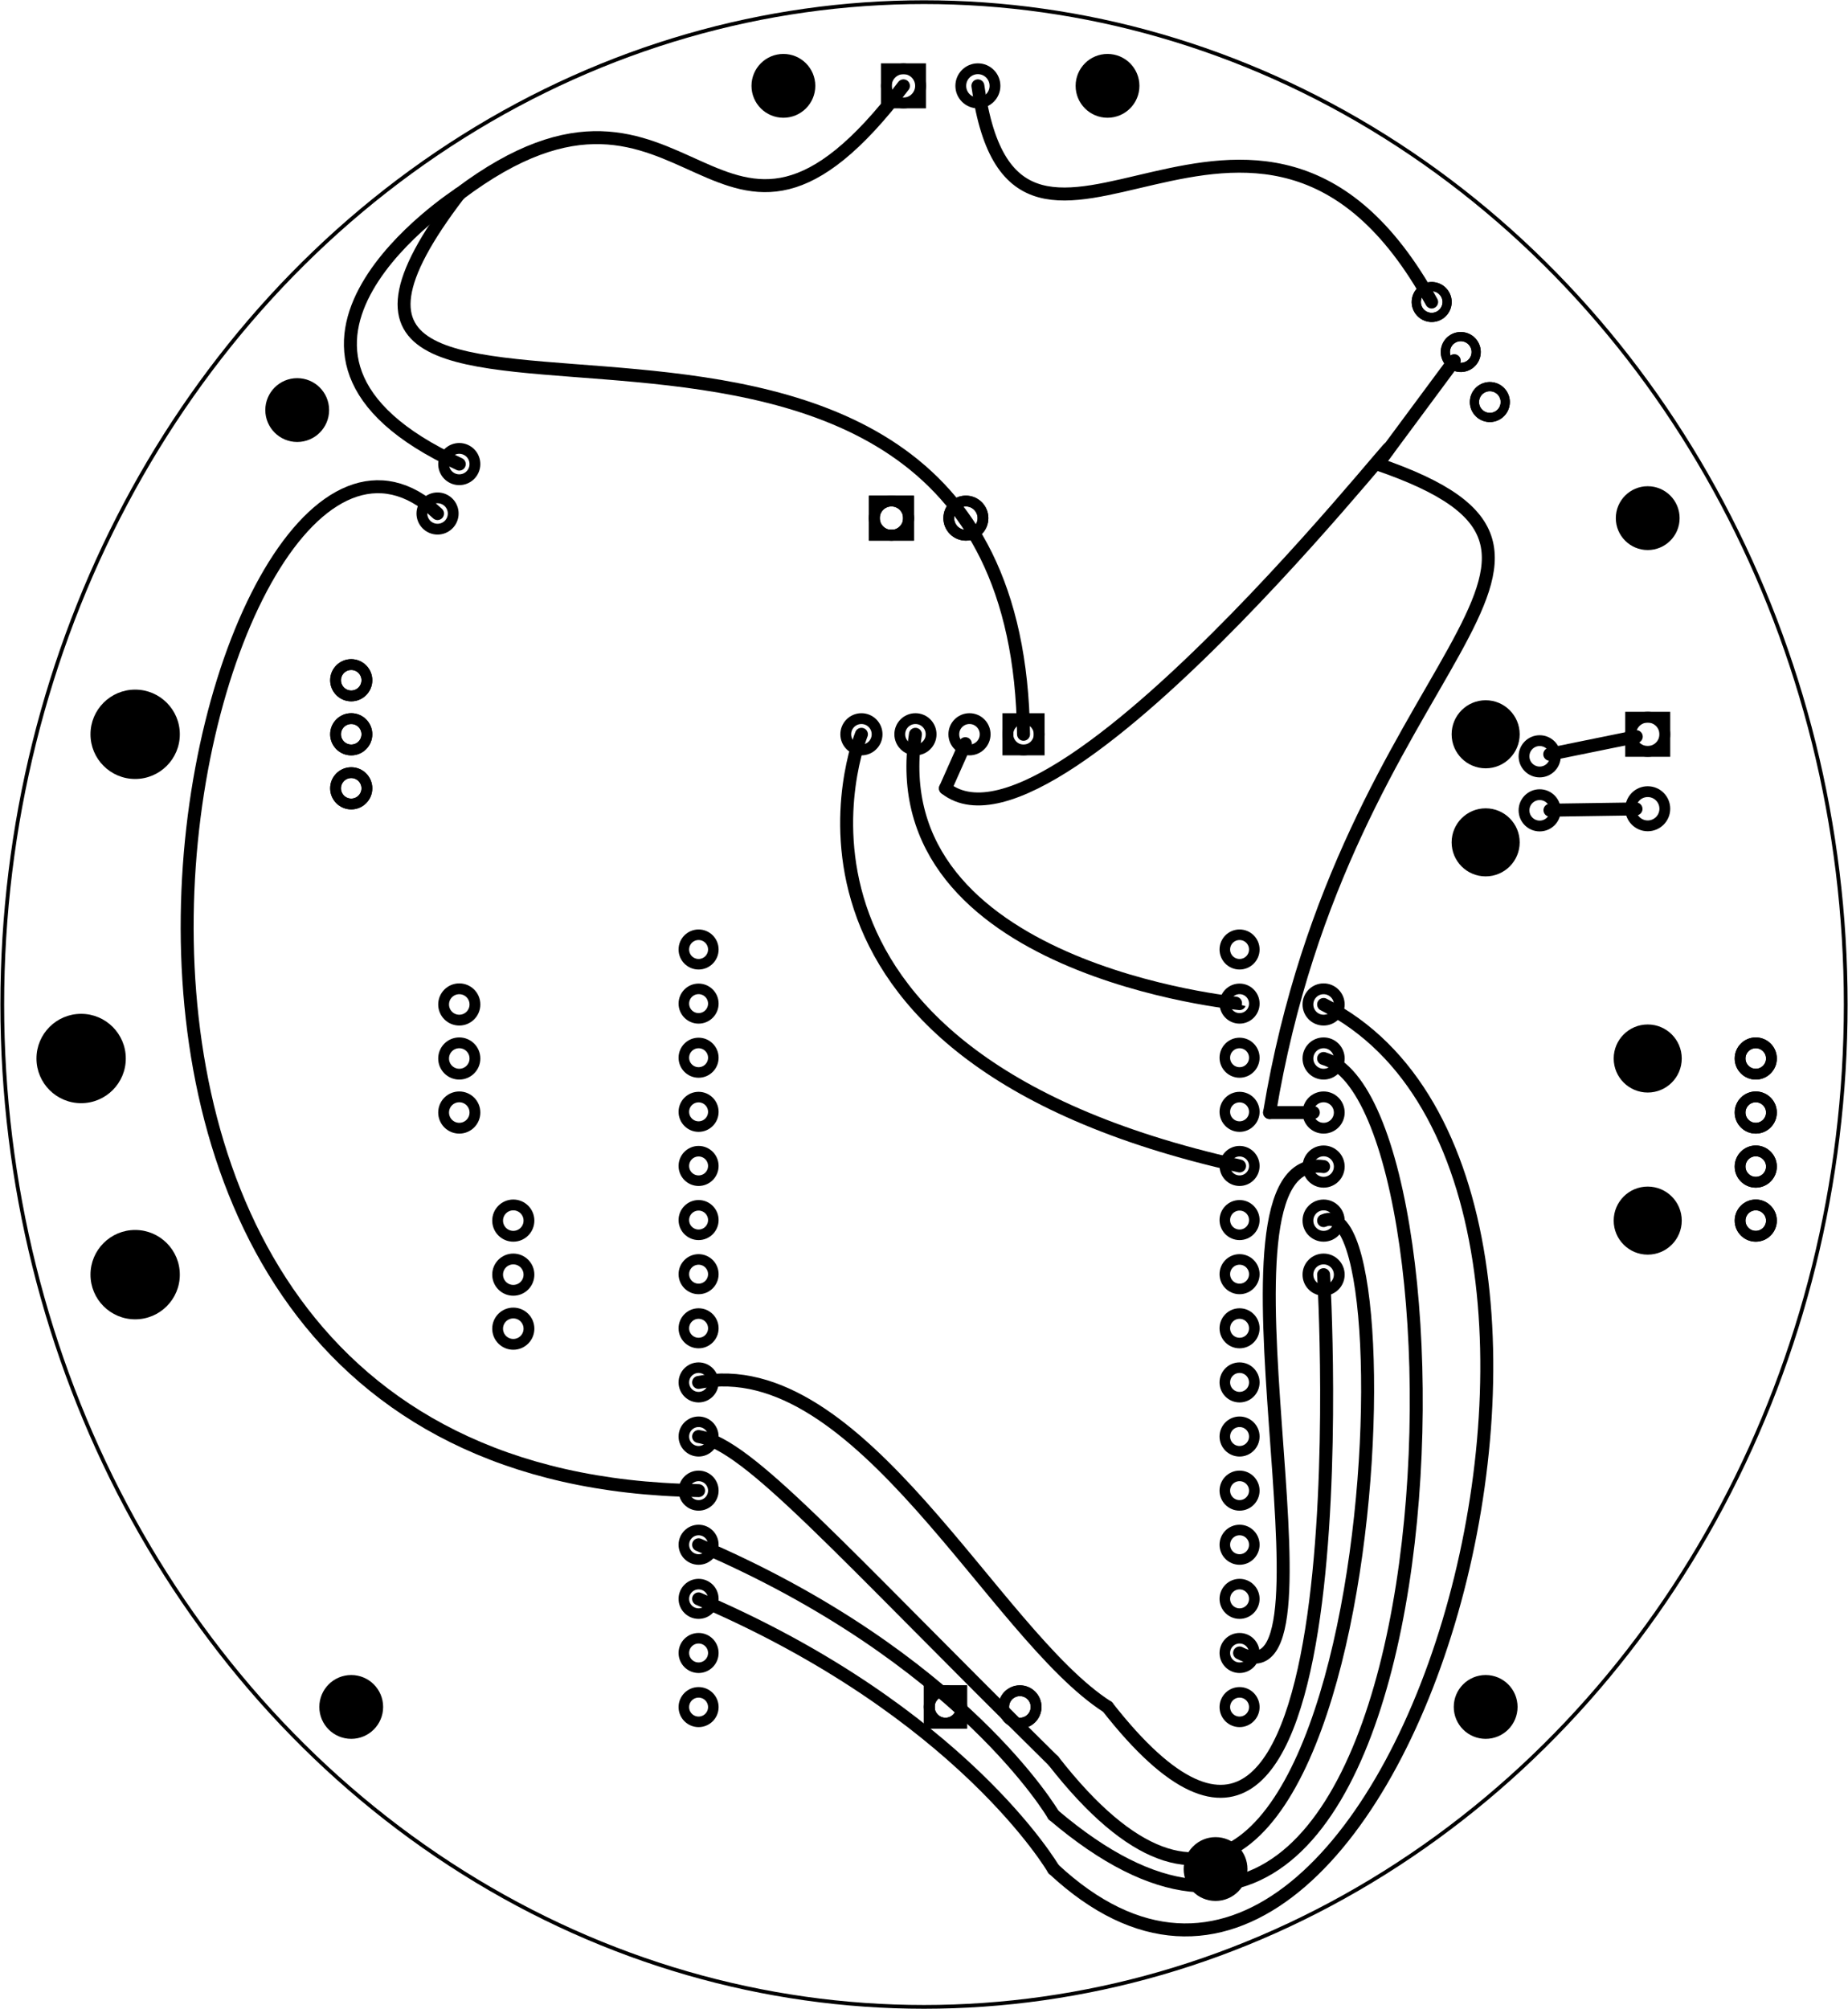 <?xml version='1.0' encoding='UTF-8' standalone='no'?>
<!-- Created with Fritzing (https://fritzing.org/) -->
<svg xmlns="http://www.w3.org/2000/svg" viewBox="0 0 246.278 267.691"  baseProfile="tiny" version="1.2" xmlns:svg="http://www.w3.org/2000/svg" width="3.421in" y="0in" x="0in" height="3.718in">
 <g partID="334800">
  <g  id="board">
   <ellipse fill="none"  stroke="black" cy="133.846" ry="133.558" id="boardoutline" fill-opacity="0.5" cx="123.139" rx="122.851" stroke-width="0.5"/>
  </g>
 </g>
 <g partID="255062">
  <g transform="translate(88.717,256.865)">
   <g transform="matrix(0,-1,1,0,0,0)">
    <g gorn="0.3.1"  id="copper1">
     <g gorn="0.3.1.0"  id="copper0">
      <path gorn="0.3.1.0.0" fill="none"  stroke="black" id="connector15pad" style="stroke-linecap:butt;stroke-linejoin:miter;stroke-miterlimit:4;stroke-dasharray:none;" d="m29.405,74.517c1.085,0,1.965,0.88,1.965,1.965,0,1.085,-0.88,1.965,-1.965,1.965,-1.085,0,-1.965,-0.88,-1.965,-1.965,0,-1.085,0.88,-1.965,1.965,-1.965z" stroke-opacity="1" stroke-width="1.406"/>
      <path gorn="0.3.1.0.1" fill="none"  stroke="black" id="connector16pad" style="stroke-linecap:butt;stroke-linejoin:miter;stroke-miterlimit:4;stroke-dasharray:none;" d="m36.616,74.517c1.085,0,1.965,0.88,1.965,1.965,0,1.085,-0.88,1.965,-1.965,1.965,-1.085,0,-1.965,-0.88,-1.965,-1.965,0,-1.085,0.88,-1.965,1.965,-1.965z" stroke-opacity="1" stroke-width="1.406"/>
      <path gorn="0.3.1.0.2" fill="none"  stroke="black" id="connector17pad" style="stroke-linecap:butt;stroke-linejoin:miter;stroke-miterlimit:4;stroke-dasharray:none;" d="m43.826,74.517c1.085,0,1.965,0.88,1.965,1.965,0,1.085,-0.88,1.965,-1.965,1.965,-1.085,0,-1.965,-0.88,-1.965,-1.965,0,-1.085,0.88,-1.965,1.965,-1.965z" stroke-opacity="1" stroke-width="1.406"/>
      <path gorn="0.3.1.0.3" fill="none"  stroke="black" id="connector18pad" style="stroke-linecap:butt;stroke-linejoin:miter;stroke-miterlimit:4;stroke-dasharray:none;" d="m51.036,74.517c1.085,0,1.965,0.88,1.965,1.965,0,1.085,-0.88,1.965,-1.965,1.965,-1.085,0,-1.965,-0.88,-1.965,-1.965,0,-1.085,0.88,-1.965,1.965,-1.965z" stroke-opacity="1" stroke-width="1.406"/>
      <path gorn="0.3.1.0.4" fill="none"  stroke="black" id="connector19pad" style="stroke-linecap:butt;stroke-linejoin:miter;stroke-miterlimit:4;stroke-dasharray:none;" d="m58.247,74.517c1.085,0,1.965,0.88,1.965,1.965,0,1.085,-0.88,1.965,-1.965,1.965,-1.085,0,-1.965,-0.88,-1.965,-1.965,0,-1.085,0.88,-1.965,1.965,-1.965z" stroke-opacity="1" stroke-width="1.406"/>
      <path gorn="0.3.1.0.5" fill="none"  stroke="black" id="connector33pin" style="stroke-linecap:butt;stroke-linejoin:miter;stroke-miterlimit:4;stroke-dasharray:none;" d="m65.457,74.517c1.085,0,1.965,0.88,1.965,1.965,0,1.085,-0.88,1.965,-1.965,1.965,-1.085,0,-1.965,-0.88,-1.965,-1.965,0,-1.085,0.88,-1.965,1.965,-1.965z" stroke-opacity="1" stroke-width="1.406"/>
      <path gorn="0.3.1.0.6" fill="none"  stroke="black" id="connector34pin" style="stroke-linecap:butt;stroke-linejoin:miter;stroke-miterlimit:4;stroke-dasharray:none;" d="m72.667,74.517c1.085,0,1.965,0.88,1.965,1.965,0,1.085,-0.88,1.965,-1.965,1.965,-1.085,0,-1.965,-0.88,-1.965,-1.965,0,-1.085,0.88,-1.965,1.965,-1.965z" stroke-opacity="1" stroke-width="1.406"/>
      <path gorn="0.3.1.0.7" fill="none"  stroke="black" id="connector35pin" style="stroke-linecap:butt;stroke-linejoin:miter;stroke-miterlimit:4;stroke-dasharray:none;" d="m79.878,74.517c1.085,0,1.965,0.88,1.965,1.965,0,1.085,-0.88,1.965,-1.965,1.965,-1.085,0,-1.965,-0.88,-1.965,-1.965,0,-1.085,0.88,-1.965,1.965,-1.965z" stroke-opacity="1" stroke-width="1.406"/>
      <path gorn="0.3.1.0.8" fill="none"  stroke="black" id="connector36pin" style="stroke-linecap:butt;stroke-linejoin:miter;stroke-miterlimit:4;stroke-dasharray:none;" d="m87.088,74.517c1.085,0,1.965,0.88,1.965,1.965,0,1.085,-0.88,1.965,-1.965,1.965,-1.085,0,-1.965,-0.88,-1.965,-1.965,0,-1.085,0.88,-1.965,1.965,-1.965z" stroke-opacity="1" stroke-width="1.406"/>
      <path gorn="0.3.1.0.9" fill="none"  stroke="black" id="connector37pin" style="stroke-linecap:butt;stroke-linejoin:miter;stroke-miterlimit:4;stroke-dasharray:none;" d="m94.299,74.517c1.085,0,1.965,0.88,1.965,1.965,0,1.085,-0.88,1.965,-1.965,1.965,-1.085,0,-1.965,-0.88,-1.965,-1.965,0,-1.085,0.88,-1.965,1.965,-1.965z" stroke-opacity="1" stroke-width="1.406"/>
      <path gorn="0.3.1.0.10" fill="none"  stroke="black" id="connector38pin" style="stroke-linecap:butt;stroke-linejoin:miter;stroke-miterlimit:4;stroke-dasharray:none;" d="m101.509,74.517c1.085,0,1.965,0.88,1.965,1.965,0,1.085,-0.88,1.965,-1.965,1.965,-1.085,0,-1.965,-0.88,-1.965,-1.965,0,-1.085,0.88,-1.965,1.965,-1.965z" stroke-opacity="1" stroke-width="1.406"/>
      <path gorn="0.3.1.0.11" fill="none"  stroke="black" id="connector39pin" style="stroke-linecap:butt;stroke-linejoin:miter;stroke-miterlimit:4;stroke-dasharray:none;" d="m108.719,74.517c1.085,0,1.965,0.88,1.965,1.965,0,1.085,-0.88,1.965,-1.965,1.965,-1.085,0,-1.965,-0.88,-1.965,-1.965,0,-1.085,0.88,-1.965,1.965,-1.965z" stroke-opacity="1" stroke-width="1.406"/>
      <path gorn="0.3.1.0.12" fill="none"  stroke="black" id="connector40pin" style="stroke-linecap:butt;stroke-linejoin:miter;stroke-miterlimit:4;stroke-dasharray:none;" d="m115.93,74.517c1.085,0,1.965,0.88,1.965,1.965,0,1.085,-0.88,1.965,-1.965,1.965,-1.085,0,-1.965,-0.88,-1.965,-1.965,0,-1.085,0.88,-1.965,1.965,-1.965z" stroke-opacity="1" stroke-width="1.406"/>
      <path gorn="0.3.1.0.13" fill="none"  stroke="black" id="connector41pin" style="stroke-linecap:butt;stroke-linejoin:miter;stroke-miterlimit:4;stroke-dasharray:none;" d="m123.14,74.517c1.085,0,1.965,0.88,1.965,1.965,0,1.085,-0.88,1.965,-1.965,1.965,-1.085,0,-1.965,-0.88,-1.965,-1.965,0,-1.085,0.88,-1.965,1.965,-1.965z" stroke-opacity="1" stroke-width="1.406"/>
      <path gorn="0.3.1.0.14" fill="none"  stroke="black" id="connector42pin" style="stroke-linecap:butt;stroke-linejoin:miter;stroke-miterlimit:4;stroke-dasharray:none;" d="m130.35,74.517c1.085,0,1.965,0.88,1.965,1.965,0,1.085,-0.88,1.965,-1.965,1.965,-1.085,0,-1.965,-0.88,-1.965,-1.965,0,-1.085,0.88,-1.965,1.965,-1.965z" stroke-opacity="1" stroke-width="1.406"/>
      <path gorn="0.3.1.0.15" fill="none"  stroke="black" id="connector14pad" style="stroke-linecap:butt;stroke-linejoin:miter;stroke-miterlimit:4;stroke-dasharray:none;" d="m29.405,2.414c1.085,0,1.965,0.88,1.965,1.965,0,1.085,-0.88,1.965,-1.965,1.965,-1.085,0,-1.965,-0.88,-1.965,-1.965,0,-1.085,0.88,-1.965,1.965,-1.965z" stroke-opacity="1" stroke-width="1.406"/>
      <path gorn="0.3.1.0.16" fill="none"  stroke="black" id="connector13pad" style="stroke-linecap:butt;stroke-linejoin:miter;stroke-miterlimit:4;stroke-dasharray:none;" d="m36.616,2.414c1.085,0,1.965,0.88,1.965,1.965,0,1.085,-0.88,1.965,-1.965,1.965,-1.085,0,-1.965,-0.88,-1.965,-1.965,0,-1.085,0.88,-1.965,1.965,-1.965z" stroke-opacity="1" stroke-width="1.406"/>
      <path gorn="0.3.1.0.17" fill="none"  stroke="black" id="connector12pad" style="stroke-linecap:butt;stroke-linejoin:miter;stroke-miterlimit:4;stroke-dasharray:none;" d="m43.826,2.414c1.085,0,1.965,0.88,1.965,1.965,0,1.085,-0.88,1.965,-1.965,1.965,-1.085,0,-1.965,-0.88,-1.965,-1.965,0,-1.085,0.88,-1.965,1.965,-1.965z" stroke-opacity="1" stroke-width="1.406"/>
      <path gorn="0.3.1.0.18" fill="none"  stroke="black" id="connector11pad" style="stroke-linecap:butt;stroke-linejoin:miter;stroke-miterlimit:4;stroke-dasharray:none;" d="m51.036,2.414c1.085,0,1.965,0.88,1.965,1.965,0,1.085,-0.88,1.965,-1.965,1.965,-1.085,0,-1.965,-0.88,-1.965,-1.965,0,-1.085,0.88,-1.965,1.965,-1.965z" stroke-opacity="1" stroke-width="1.406"/>
      <path gorn="0.3.1.0.19" fill="none"  stroke="black" id="connector10pad" style="stroke-linecap:butt;stroke-linejoin:miter;stroke-miterlimit:4;stroke-dasharray:none;" d="m58.247,2.414c1.085,0,1.965,0.88,1.965,1.965,0,1.085,-0.88,1.965,-1.965,1.965,-1.085,0,-1.965,-0.88,-1.965,-1.965,0,-1.085,0.88,-1.965,1.965,-1.965z" stroke-opacity="1" stroke-width="1.406"/>
      <path gorn="0.3.1.0.20" fill="none"  stroke="black" id="connector9pad" style="stroke-linecap:butt;stroke-linejoin:miter;stroke-miterlimit:4;stroke-dasharray:none;" d="m65.457,2.414c1.085,0,1.965,0.88,1.965,1.965,0,1.085,-0.88,1.965,-1.965,1.965,-1.085,0,-1.965,-0.88,-1.965,-1.965,0,-1.085,0.88,-1.965,1.965,-1.965z" stroke-opacity="1" stroke-width="1.406"/>
      <path gorn="0.3.1.0.21" fill="none"  stroke="black" id="connector8pad" style="stroke-linecap:butt;stroke-linejoin:miter;stroke-miterlimit:4;stroke-dasharray:none;" d="m72.667,2.414c1.085,0,1.965,0.88,1.965,1.965,0,1.085,-0.88,1.965,-1.965,1.965,-1.085,0,-1.965,-0.88,-1.965,-1.965,0,-1.085,0.88,-1.965,1.965,-1.965z" stroke-opacity="1" stroke-width="1.406"/>
      <path gorn="0.3.1.0.22" fill="none"  stroke="black" id="connector7pad" style="stroke-linecap:butt;stroke-linejoin:miter;stroke-miterlimit:4;stroke-dasharray:none;" d="m79.878,2.414c1.085,0,1.965,0.88,1.965,1.965,0,1.085,-0.88,1.965,-1.965,1.965,-1.085,0,-1.965,-0.88,-1.965,-1.965,0,-1.085,0.88,-1.965,1.965,-1.965z" stroke-opacity="1" stroke-width="1.406"/>
      <path gorn="0.3.1.0.23" fill="none"  stroke="black" id="connector6pad" style="stroke-linecap:butt;stroke-linejoin:miter;stroke-miterlimit:4;stroke-dasharray:none;" d="m87.088,2.414c1.085,0,1.965,0.88,1.965,1.965,0,1.085,-0.88,1.965,-1.965,1.965,-1.085,0,-1.965,-0.88,-1.965,-1.965,0,-1.085,0.88,-1.965,1.965,-1.965z" stroke-opacity="1" stroke-width="1.406"/>
      <path gorn="0.3.1.0.24" fill="none"  stroke="black" id="connector5pad" style="stroke-linecap:butt;stroke-linejoin:miter;stroke-miterlimit:4;stroke-dasharray:none;" d="m94.299,2.414c1.085,0,1.965,0.88,1.965,1.965,0,1.085,-0.88,1.965,-1.965,1.965,-1.085,0,-1.965,-0.88,-1.965,-1.965,0,-1.085,0.88,-1.965,1.965,-1.965z" stroke-opacity="1" stroke-width="1.406"/>
      <path gorn="0.3.1.0.25" fill="none"  stroke="black" id="connector4pad" style="stroke-linecap:butt;stroke-linejoin:miter;stroke-miterlimit:4;stroke-dasharray:none;" d="m101.509,2.414c1.085,0,1.965,0.88,1.965,1.965,0,1.085,-0.88,1.965,-1.965,1.965,-1.085,0,-1.965,-0.88,-1.965,-1.965,0,-1.085,0.88,-1.965,1.965,-1.965z" stroke-opacity="1" stroke-width="1.406"/>
      <path gorn="0.3.1.0.26" fill="none"  stroke="black" id="connector3pad" style="stroke-linecap:butt;stroke-linejoin:miter;stroke-miterlimit:4;stroke-dasharray:none;" d="m108.719,2.414c1.085,0,1.965,0.88,1.965,1.965,0,1.085,-0.88,1.965,-1.965,1.965,-1.085,0,-1.965,-0.88,-1.965,-1.965,0,-1.085,0.88,-1.965,1.965,-1.965z" stroke-opacity="1" stroke-width="1.406"/>
      <path gorn="0.3.1.0.27" fill="none"  stroke="black" id="connector2pad" style="stroke-linecap:butt;stroke-linejoin:miter;stroke-miterlimit:4;stroke-dasharray:none;" d="m115.93,2.414c1.085,0,1.965,0.88,1.965,1.965,0,1.085,-0.88,1.965,-1.965,1.965,-1.085,0,-1.965,-0.88,-1.965,-1.965,0,-1.085,0.88,-1.965,1.965,-1.965z" stroke-opacity="1" stroke-width="1.406"/>
      <path gorn="0.3.1.0.28" fill="none"  stroke="black" id="connector1pad" style="stroke-linecap:butt;stroke-linejoin:miter;stroke-miterlimit:4;stroke-dasharray:none;" d="m123.14,2.414c1.085,0,1.965,0.88,1.965,1.965,0,1.085,-0.88,1.965,-1.965,1.965,-1.085,0,-1.965,-0.88,-1.965,-1.965,0,-1.085,0.88,-1.965,1.965,-1.965z" stroke-opacity="1" stroke-width="1.406"/>
      <path gorn="0.3.1.0.29" fill="none"  stroke="black" id="connector0pad" style="stroke-linecap:butt;stroke-linejoin:miter;stroke-miterlimit:4;stroke-dasharray:none;" d="m130.35,2.414c1.085,0,1.965,0.88,1.965,1.965,0,1.085,-0.88,1.965,-1.965,1.965,-1.085,0,-1.965,-0.88,-1.965,-1.965,0,-1.085,0.88,-1.965,1.965,-1.965z" stroke-opacity="1" stroke-width="1.406"/>
     </g>
    </g>
   </g>
  </g>
 </g>
 <g partID="255102">
  <g transform="translate(164.187,103.869)">
   <g transform="matrix(-1,0,0,-1,0,0)">
    <g  id="copper1">
     <g  id="copper0">
      <rect fill="none" gorn="0.4.0.0"  stroke="black" id="square" width="4.175" y="3.943" x="25.696" height="4.172" stroke-width="1.44"/>
      <circle fill="none" gorn="0.4.0.4"  stroke="black" cy="6.03" id="connector0pin" r="2.088" cx="27.783" stroke-width="1.44"/>
      <circle fill="none" gorn="0.4.0.3"  stroke="black" cy="6.03" id="connector1pin" r="2.088" cx="34.986" stroke-width="1.44"/>
      <circle fill="none" gorn="0.4.0.2"  stroke="black" cy="6.03" id="connector2pin" r="2.088" cx="42.188" stroke-width="1.44"/>
      <circle fill="none" gorn="0.4.0.1"  stroke="black" cy="6.029" id="connector3pin" r="2.088" cx="49.388" stroke-width="1.44"/>
     </g>
    </g>
   </g>
  </g>
 </g>
 <g partID="257842">
  <g transform="translate(171.359,128.799)">
   <g  id="copper1">
    <g  id="copper0">
     <circle fill="none"  cy="5.04" stroke="black" id="connector0pin" r="2.088" cx="5.04" stroke-width="1.44"/>
     <circle fill="none"  cy="12.24" stroke="black" id="connector1pin" r="2.088" cx="5.04" stroke-width="1.44"/>
     <circle fill="none"  cy="19.44" stroke="black" id="connector2pin" r="2.088" cx="5.04" stroke-width="1.44"/>
     <circle fill="none"  cy="26.64" stroke="black" id="connector3pin" r="2.088" cx="5.04" stroke-width="1.44"/>
     <circle fill="none"  cy="33.84" stroke="black" id="connector4pin" r="2.088" cx="5.04" stroke-width="1.44"/>
     <circle fill="none"  cy="41.04" stroke="black" id="connector5pin" r="2.088" cx="5.04" stroke-width="1.44"/>
    </g>
   </g>
  </g>
 </g>
 <g partID="354332">
  <g transform="translate(112.039,79.695)">
   <g transform="matrix(0,-1,1,0,0,0)">
    <g id="copper1" flipped="1">
     <g transform="matrix(-1, 0, 0, 1, 18.432, 0)">
      <g>
       <g>
        <g>
         <rect fill="none" stroke="black" id="square" width="4.558" y="4.482" height="4.558" x="5.497" stroke-width="1.44"/>
         <circle fill="none" cy="6.761" stroke="black" id="connector0pin" r="2.279" cx="7.776" stroke-width="1.44"/>
         <circle fill="none" cy="16.682" stroke="black" id="connector1pin" r="2.279" cx="7.776" stroke-width="1.44"/>
        </g>
        <g>
         <g id="copper0">
          <rect fill="none" stroke="black" id="square" width="4.558" y="4.482" height="4.558" x="5.497" stroke-width="1.44"/>
          <circle fill="none" cy="6.761" stroke="black" id="connector0pin" r="2.279" cx="7.776" stroke-width="1.44"/>
          <circle fill="none" cy="16.682" stroke="black" id="connector1pin" r="2.279" cx="7.776" stroke-width="1.44"/>
         </g>
        </g>
       </g>
      </g>
     </g>
    </g>
   </g>
  </g>
 </g>
 <g partID="351162">
  <g transform="translate(113.639,19.215)">
   <g transform="matrix(0,-1,1,0,0,0)">
    <g  id="copper1">
     <g  id="copper0">
      <rect fill="none"  stroke="black" id="square" width="4.558" y="4.482" height="4.558" x="5.497" stroke-width="1.44"/>
      <circle fill="none"  cy="6.761" stroke="black" id="connector0pin" r="2.279" cx="7.776" stroke-width="1.44"/>
      <circle fill="none"  cy="16.682" stroke="black" id="connector1pin" r="2.279" cx="7.776" stroke-width="1.44"/>
     </g>
    </g>
   </g>
  </g>
 </g>
 <g partID="300712">
  <g transform="translate(119.239,238.095)">
   <g transform="matrix(5.55112e-17,-1,1,5.55112e-17,0,0)">
    <g id="copper1" flipped="1">
     <g transform="matrix(-1, 0, 0, 1, 18.432, 0)">
      <g>
       <g>
        <g>
         <rect fill="none" stroke="black" id="square" width="4.32" y="4.601" height="4.32" x="5.616" stroke-width="1.44"/>
         <circle fill="none" cy="6.761" stroke="black" id="connector0pin" r="2.16" cx="7.776" stroke-width="1.44"/>
         <circle fill="none" cy="16.682" stroke="black" id="connector1pin" r="2.16" cx="7.776" stroke-width="1.44"/>
        </g>
        <g>
         <g id="copper0">
          <rect fill="none" stroke="black" id="square" width="4.32" y="4.601" height="4.32" x="5.616" stroke-width="1.44"/>
          <circle fill="none" cy="6.761" stroke="black" id="connector0pin" r="2.16" cx="7.776" stroke-width="1.44"/>
          <circle fill="none" cy="16.682" stroke="black" id="connector1pin" r="2.16" cx="7.776" stroke-width="1.44"/>
         </g>
        </g>
       </g>
      </g>
     </g>
    </g>
   </g>
  </g>
 </g>
 <g partID="270212">
  <g transform="translate(180.663,35.644)">
   <g transform="matrix(0.865,-0.503,0.503,0.865,0,0)">
    <g  id="copper1">
     <circle fill="none"  cy="9.067" stroke="black" id="connector0pad" r="2.052" connectorname="1" cx="6.453" stroke-width="1.224"/>
     <circle fill="none"  cy="16.771" stroke="black" id="connector1pad" r="2.052" connectorname="2" cx="6.453" stroke-width="1.224"/>
     <circle fill="none"  cy="24.476" stroke="black" id="connector2pad" r="2.052" connectorname="3" cx="6.453" stroke-width="1.224"/>
     <g  id="copper0">
      <circle fill="none"  cy="9.067" stroke="black" id="connector0pad" r="2.052" connectorname="1" cx="6.453" stroke-width="1.224"/>
      <circle fill="none"  cy="16.771" stroke="black" id="connector1pad" r="2.052" connectorname="2" cx="6.453" stroke-width="1.224"/>
      <circle fill="none"  cy="24.476" stroke="black" id="connector2pad" r="2.052" connectorname="3" cx="6.453" stroke-width="1.224"/>
     </g>
    </g>
   </g>
  </g>
 </g>
 <g partID="305112">
  <g transform="translate(228.959,135.999)">
   <g id="copper1" flipped="1">
    <g transform="matrix(-1, 0, 0, 1, 10.08, 0)">
     <g>
      <g>
       <g>
        <circle fill="none" cy="5.04" stroke="black" id="connector0pin" r="2.088" cx="5.04" stroke-width="1.44"/>
        <circle fill="none" cy="12.24" stroke="black" id="connector1pin" r="2.088" cx="5.04" stroke-width="1.44"/>
        <circle fill="none" cy="19.44" stroke="black" id="connector2pin" r="2.088" cx="5.04" stroke-width="1.44"/>
        <circle fill="none" cy="26.64" stroke="black" id="connector3pin" r="2.088" cx="5.04" stroke-width="1.44"/>
       </g>
       <g>
        <g id="copper0">
         <circle fill="none" cy="5.04" stroke="black" id="connector0pin" r="2.088" cx="5.04" stroke-width="1.44"/>
         <circle fill="none" cy="12.24" stroke="black" id="connector1pin" r="2.088" cx="5.04" stroke-width="1.44"/>
         <circle fill="none" cy="19.44" stroke="black" id="connector2pin" r="2.088" cx="5.04" stroke-width="1.44"/>
         <circle fill="none" cy="26.64" stroke="black" id="connector3pin" r="2.088" cx="5.04" stroke-width="1.44"/>
        </g>
       </g>
      </g>
     </g>
    </g>
   </g>
  </g>
 </g>
 <g partID="306282">
  <g transform="translate(41.759,85.599)">
   <g transform="matrix(1,0,0,1,0,0)">
    <g id="copper1" flipped="1">
     <g transform="matrix(-1, 0, 0, 1, 10.08, 0)">
      <g>
       <g>
        <g>
         <circle fill="none" cy="5.04" stroke="black" id="connector0pin" r="2.088" cx="5.04" stroke-width="1.44"/>
         <circle fill="none" cy="12.24" stroke="black" id="connector1pin" r="2.088" cx="5.04" stroke-width="1.44"/>
         <circle fill="none" cy="19.44" stroke="black" id="connector2pin" r="2.088" cx="5.04" stroke-width="1.44"/>
        </g>
        <g>
         <g id="copper0">
          <circle fill="none" cy="5.04" stroke="black" id="connector0pin" r="2.088" cx="5.04" stroke-width="1.44"/>
          <circle fill="none" cy="12.24" stroke="black" id="connector1pin" r="2.088" cx="5.04" stroke-width="1.44"/>
          <circle fill="none" cy="19.44" stroke="black" id="connector2pin" r="2.088" cx="5.04" stroke-width="1.44"/>
         </g>
        </g>
       </g>
      </g>
     </g>
    </g>
   </g>
  </g>
 </g>
 <g partID="308432">
  <g transform="translate(56.159,128.799)">
   <g  id="copper1">
    <g  id="copper0">
     <circle fill="none"  cy="5.04" stroke="black" id="connector0pin" r="2.088" cx="5.04" stroke-width="1.44"/>
     <circle fill="none"  cy="12.24" stroke="black" id="connector1pin" r="2.088" cx="5.04" stroke-width="1.44"/>
     <circle fill="none"  cy="19.44" stroke="black" id="connector2pin" r="2.088" cx="5.04" stroke-width="1.44"/>
    </g>
   </g>
  </g>
 </g>
 <g partID="351382">
  <g transform="translate(200.159,95.733)">
   <g transform="matrix(1,0,0,1,0,0)">
    <g  id="copper1">
     <g  id="copper0">
      <circle fill="none"  cy="5.04" stroke="black" id="connector0pin" r="2.088" cx="5.04" stroke-width="1.44"/>
      <circle fill="none"  cy="12.24" stroke="black" id="connector1pin" r="2.088" cx="5.04" stroke-width="1.44"/>
     </g>
    </g>
   </g>
  </g>
 </g>
 <g partID="349912">
  <g transform="translate(58.613,55.197)">
   <g transform="matrix(0.915,0.402,-0.402,0.915,0,0)">
    <g  id="copper1">
     <g  id="copper0">
      <circle fill="none"  cy="5.04" stroke="black" id="connector0pin" r="2.088" cx="5.04" stroke-width="1.44"/>
      <circle fill="none"  cy="12.24" stroke="black" id="connector1pin" r="2.088" cx="5.04" stroke-width="1.44"/>
     </g>
    </g>
   </g>
  </g>
 </g>
 <g partID="308652">
  <g transform="translate(63.359,157.599)">
   <g transform="matrix(1,0,0,1,0,0)">
    <g  id="copper1">
     <g  id="copper0">
      <circle fill="none"  cy="5.04" stroke="black" id="connector0pin" r="2.088" cx="5.04" stroke-width="1.44"/>
      <circle fill="none"  cy="12.24" stroke="black" id="connector1pin" r="2.088" cx="5.04" stroke-width="1.44"/>
      <circle fill="none"  cy="19.44" stroke="black" id="connector2pin" r="2.088" cx="5.04" stroke-width="1.44"/>
     </g>
    </g>
   </g>
  </g>
 </g>
 <g partID="353421">
  <g transform="translate(40.947,221.587)">
   <g  id="copper1">
    <circle fill="black"  cy="5.852" stroke="black" id="nonconn0" r="4.252" cx="5.852" stroke-width="0"/>
   </g>
  </g>
 </g>
 <g partID="353401">
  <g transform="translate(213.747,63.187)">
   <g  id="copper1">
    <circle fill="black"  cy="5.852" stroke="black" id="nonconn0" r="4.252" cx="5.852" stroke-width="0"/>
   </g>
  </g>
 </g>
 <g partID="353381">
  <g transform="translate(33.747,48.787)">
   <g  id="copper1">
    <circle fill="black"  cy="5.852" stroke="black" id="nonconn0" r="4.252" cx="5.852" stroke-width="0"/>
   </g>
  </g>
 </g>
 <g partID="353361">
  <g transform="translate(192.147,221.587)">
   <g  id="copper1">
    <circle fill="black"  cy="5.852" stroke="black" id="nonconn0" r="4.252" cx="5.852" stroke-width="0"/>
   </g>
  </g>
 </g>
 <g partID="353231">
  <g transform="translate(10.446,162.287)">
   <g  id="copper1">
    <circle fill="black"  cy="7.553" stroke="black" id="nonconn0" r="5.953" cx="7.553" stroke-width="0"/>
   </g>
  </g>
 </g>
 <g partID="353211">
  <g transform="translate(3.246,133.487)">
   <g  id="copper1">
    <circle fill="black"  cy="7.553" stroke="black" id="nonconn0" r="5.953" cx="7.553" stroke-width="0"/>
   </g>
  </g>
 </g>
 <g partID="353191">
  <g transform="translate(10.446,90.287)">
   <g  id="copper1">
    <circle fill="black"  cy="7.553" stroke="black" id="nonconn0" r="5.953" cx="7.553" stroke-width="0"/>
   </g>
  </g>
 </g>
 <g partID="333431">
  <g transform="translate(98.547,5.587)">
   <g  id="copper1">
    <circle fill="black"  cy="5.852" stroke="black" id="nonconn0" r="4.252" cx="5.852" stroke-width="0"/>
   </g>
  </g>
 </g>
 <g partID="337031">
  <g transform="translate(156.147,243.187)">
   <g  id="copper1">
    <circle fill="black"  cy="5.852" stroke="black" id="nonconn0" r="4.252" cx="5.852" stroke-width="0"/>
   </g>
  </g>
 </g>
 <g partID="353271">
  <g transform="translate(213.464,134.904)">
   <g  id="copper1">
    <circle fill="black"  cy="6.135" stroke="black" id="nonconn0" r="4.535" cx="6.135" stroke-width="0"/>
   </g>
  </g>
 </g>
 <g partID="353251">
  <g transform="translate(213.464,156.504)">
   <g  id="copper1">
    <circle fill="black"  cy="6.135" stroke="black" id="nonconn0" r="4.535" cx="6.135" stroke-width="0"/>
   </g>
  </g>
 </g>
 <g partID="353151">
  <g transform="translate(191.864,106.104)">
   <g  id="copper1">
    <circle fill="black"  cy="6.135" stroke="black" id="nonconn0" r="4.535" cx="6.135" stroke-width="0"/>
   </g>
  </g>
 </g>
 <g partID="351601">
  <g transform="translate(191.864,91.704)">
   <g  id="copper1">
    <circle fill="black"  cy="6.135" stroke="black" id="nonconn0" r="4.535" cx="6.135" stroke-width="0"/>
   </g>
  </g>
 </g>
 <g partID="333361">
  <g transform="translate(141.747,5.587)">
   <g  id="copper1">
    <circle fill="black"  cy="5.852" stroke="black" id="nonconn0" r="4.252" cx="5.852" stroke-width="0"/>
   </g>
  </g>
 </g>
 <g partID="351362">
  <g transform="translate(211.823,91.079)">
   <g  id="copper1">
    <g  id="copper0">
     <rect fill="none"  stroke="black" id="square" width="4.558" y="4.482" height="4.558" x="5.497" stroke-width="1.44"/>
     <circle fill="none"  cy="6.761" stroke="black" id="connector0pin" r="2.279" cx="7.776" stroke-width="1.44"/>
     <circle fill="none"  cy="16.682" stroke="black" id="connector1pin" r="2.279" cx="7.776" stroke-width="1.44"/>
    </g>
   </g>
  </g>
 </g>
 <g partID="354040">
  <path stroke-linecap="round" fill="none" stroke="black" d="M58.302,68.431C27.209,39.338, -11.17,197.125 93.096,198.618" stroke-width="1.728"/>
 </g>
 <g partID="351420">
  <line stroke-linecap="round" stroke="black" y2="100.5" y1="98.151" x1="218.072" x2="206.54" stroke-width="1.728"/>
 </g>
 <g partID="351490">
  <line stroke-linecap="round" stroke="black" y2="107.953" y1="107.784" x1="218.04" x2="206.567" stroke-width="1.728"/>
 </g>
 <g partID="351820">
  <path stroke-linecap="round" fill="none" stroke="black" d="M61.199,25.839C61.199,25.839, 28.546,46.819 61.199,61.839" stroke-width="1.728"/>
 </g>
 <g partID="270250">
  <path stroke-linecap="round" fill="none" stroke="black" d="M190.799,40.239C167.515,-1.978, 135.381,48.08 130.321,11.439" stroke-width="1.728"/>
 </g>
 <g partID="265810">
  <path stroke-linecap="round" fill="none" stroke="black" d="M165.199,220.249C180.314,228.018, 159.08,153.018 176.399,155.439" stroke-width="1.728"/>
 </g>
 <g partID="289100">
  <path stroke-linecap="round" fill="none" stroke="black" d="M61.199,25.839C92.38,2.361, 95.301,44.584 120.4,11.439" stroke-width="1.728"/>
 </g>
 <g partID="279040">
  <path stroke-linecap="round" fill="none" stroke="black" d="M125.999,105.039C141.344,117.189, 194.671,46.9 183.599,61.839" stroke-width="1.728"/>
 </g>
 <g partID="278970">
  <line stroke-linecap="round" stroke="black" y2="105.039" y1="99.089" x1="128.646" x2="126" stroke-width="1.728"/>
 </g>
 <g partID="278900">
  <path stroke-linecap="round" fill="none" stroke="black" d="M136.404,97.839C135.49,18.819, 24.756,73.419 61.199,25.839" stroke-width="1.728"/>
 </g>
 <g partID="279180">
  <path stroke-linecap="round" fill="none" stroke="black" d="M121.999,97.839C117.175,129.247, 165.204,133.715 165.2,133.725" stroke-width="1.728"/>
 </g>
 <g partID="284200">
  <path stroke-linecap="round" fill="none" stroke="black" d="M114.799,97.84C114.799,97.84, 97.533,140.271 165.2,155.356" stroke-width="1.728"/>
 </g>
 <g partID="290680">
  <path stroke-linecap="round" fill="none" stroke="black" d="M176.399,133.839C223.815,157.877, 185.397,290.966 140.399,249.039" stroke-width="1.728"/>
 </g>
 <g partID="291450">
  <path stroke-linecap="round" fill="none" stroke="black" d="M140.399,234.639C111.719,206.358, 99.792,192.52 93.096,191.408" stroke-width="1.728"/>
 </g>
 <g partID="291170">
  <path stroke-linecap="round" fill="none" stroke="black" d="M140.399,241.839C140.399,241.839, 128.211,220.868 93.096,205.829" stroke-width="1.728"/>
 </g>
 <g partID="290960">
  <path stroke-linecap="round" fill="none" stroke="black" d="M176.399,141.039C197.422,147.132, 195.389,288.599 140.399,241.839" stroke-width="1.728"/>
 </g>
 <g partID="291240">
  <path stroke-linecap="round" fill="none" stroke="black" d="M176.399,162.639C189.264,157.018, 182.559,288.64 140.399,234.639" stroke-width="1.728"/>
 </g>
 <g partID="349570">
  <path stroke-linecap="round" fill="none" stroke="black" d="M147.599,227.439C132.445,217.769, 114.554,179.99 93.096,184.198" stroke-width="1.728"/>
 </g>
 <g partID="291520">
  <path stroke-linecap="round" fill="none" stroke="black" d="M176.399,169.839C176.399,169.839, 182.473,271.978 147.599,227.439" stroke-width="1.728"/>
 </g>
 <g partID="330310">
  <path stroke-linecap="round" fill="none" stroke="black" d="M140.399,249.039C140.399,249.039, 128.211,228.06 93.096,213.039" stroke-width="1.728"/>
 </g>
 <g partID="349630">
  <line stroke-linecap="round" stroke="black" y2="148.239" y1="148.239" x1="169.199" x2="175.031" stroke-width="1.728"/>
 </g>
 <g partID="329040">
  <path stroke-linecap="round" fill="none" stroke="black" d="M183.599,61.839C219.779,74.248, 179.294,87.281 169.199,148.239" stroke-width="1.728"/>
 </g>
 <g partID="328920">
  <line stroke-linecap="round" stroke="black" y2="48.056" y1="61.839" x1="183.599" x2="193.814" stroke-width="1.728"/>
 </g>
</svg>
